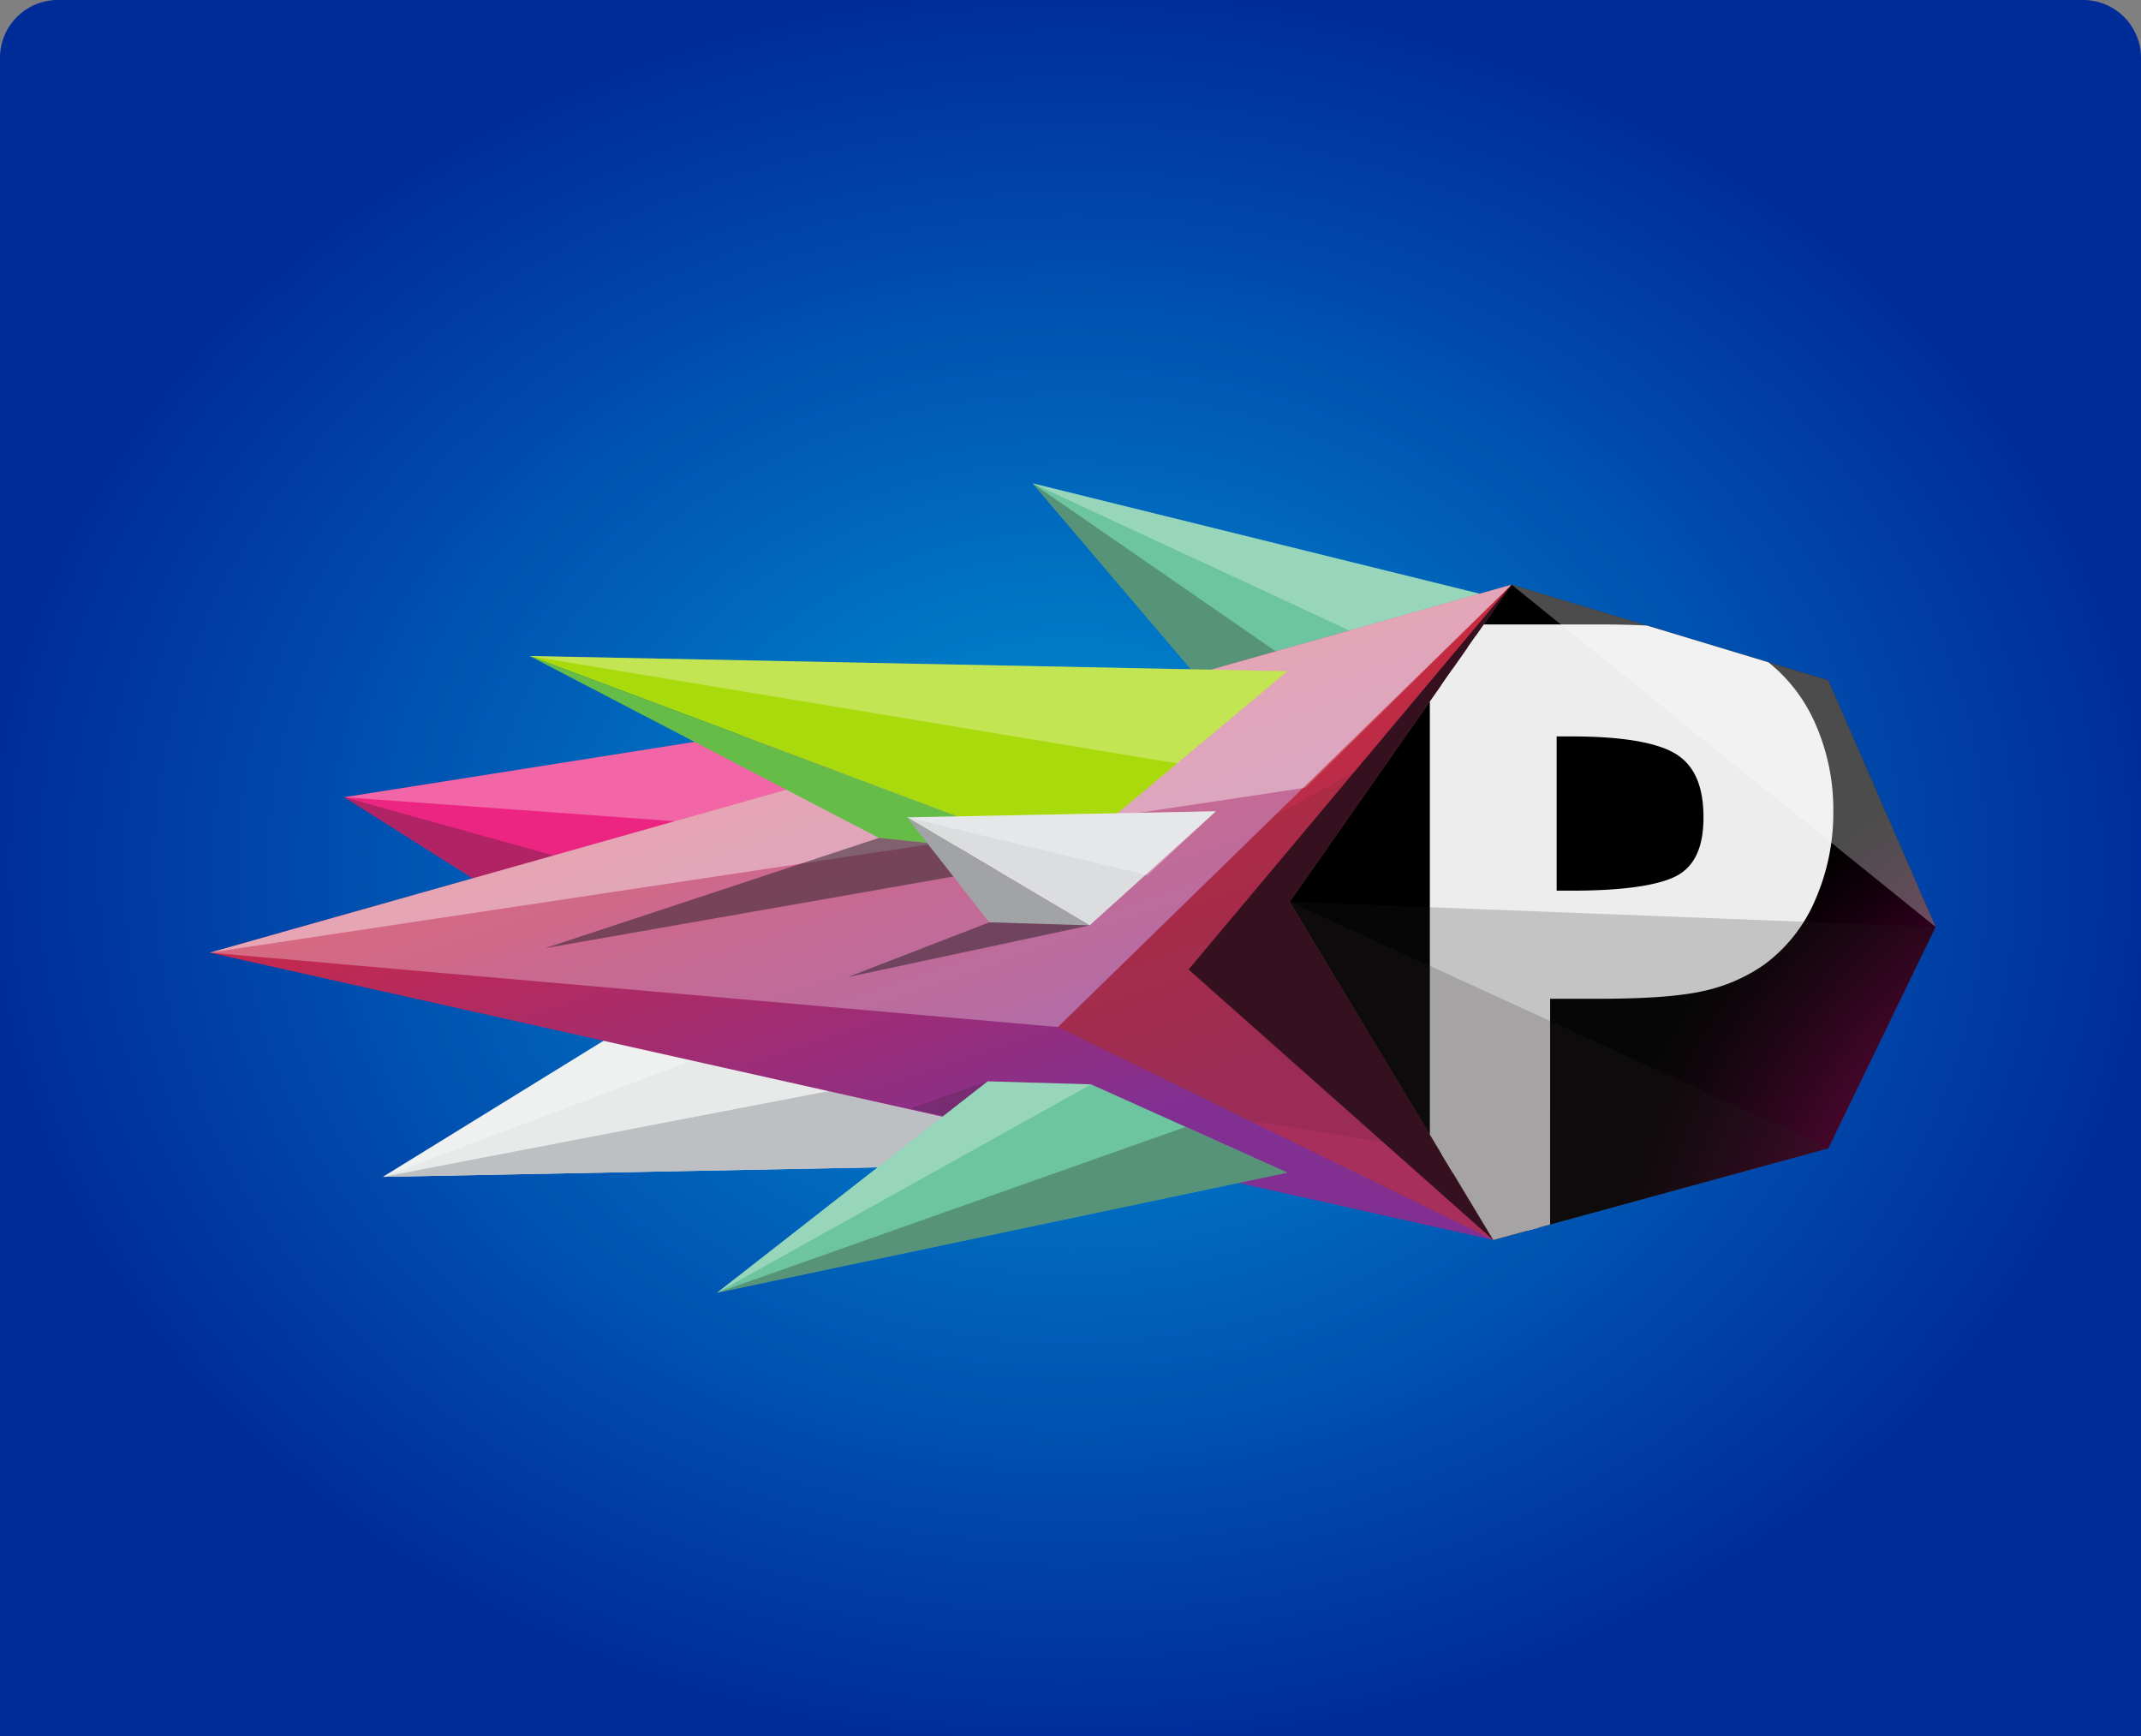 <svg xmlns="http://www.w3.org/2000/svg" xmlns:xlink="http://www.w3.org/1999/xlink" width="370" height="300" viewBox="0 0 370 300">
  <rect x="0" y="0" width="370" height="300" fill="#808080" stroke="none"/>
  <defs>
    <radialGradient id="radial-gradient" cx="0.5" cy="0.5" r="0.5" gradientUnits="objectBoundingBox">
      <stop offset="0" stop-color="#0094d6"/>
      <stop offset="1" stop-color="#002c9a"/>
    </radialGradient>
    <linearGradient id="linear-gradient" x1="2.069" y1="-1.754" x2="2.837" y2="-0.612" gradientUnits="objectBoundingBox">
      <stop offset="0" stop-color="#fbaa19"/>
      <stop offset="0.307" stop-color="#ee2424"/>
      <stop offset="1" stop-color="#813092"/>
    </linearGradient>
    <radialGradient id="radial-gradient-2" cx="333.143" cy="222.642" r="116.037" gradientTransform="translate(-2.413 -1.94) scale(1.015 1.015)" gradientUnits="userSpaceOnUse">
      <stop offset="0.286" stop-color="#ec008c"/>
      <stop offset="0.43" stop-color="#b2006a"/>
      <stop offset="0.635" stop-color="#67003d"/>
      <stop offset="0.806" stop-color="#2f001c"/>
      <stop offset="0.932" stop-color="#0c0007"/>
      <stop offset="1"/>
    </radialGradient>
    <clipPath id="clip-path">
      <path id="Path_20453" data-name="Path 20453" d="M205.29,89.039l-38.347,54.8,35.188,58.436,57.892-15.84,18.537-38.257-18.537-42.6Z" transform="translate(-166.942 -89.039)" fill="none"/>
    </clipPath>
  </defs>
  <g id="Group_7213" data-name="Group 7213" transform="translate(-375 -1219)">
    <path id="Rectangle_645" data-name="Rectangle 645" d="M10,0H360a10,10,0,0,1,10,10V300a0,0,0,0,1,0,0H0a0,0,0,0,1,0,0V10A10,10,0,0,1,10,0Z" transform="translate(375 1219)" fill="url(#radial-gradient)"/>
    <g id="Group_6510" data-name="Group 6510" transform="translate(394.971 1227.623)">
      <g id="Group_6501" data-name="Group 6501" transform="translate(39.52 107.727)">
        <path id="Path_20422" data-name="Path 20422" d="M219.624,174.2l-48.978-72.8-135.6,21.415,91.113,57.56Z" transform="translate(-35.042 -101.399)" fill="#ed2582"/>
        <path id="Path_20423" data-name="Path 20423" d="M35.042,118.687l184.582,51.388-93.469,6.172Z" transform="translate(-35.042 -97.271)" fill="#231f20" opacity="0.3"/>
        <path id="Path_20424" data-name="Path 20424" d="M170.646,101.4l-135.6,21.415,157.714,11.452Z" transform="translate(-35.042 -101.399)" fill="#fff" opacity="0.3"/>
      </g>
      <g id="Group_6502" data-name="Group 6502" transform="translate(46.211 135.679)">
        <path id="Path_20425" data-name="Path 20425" d="M192.8,153.708l-56.567-29.745L40.443,183.029l95.041-1.832Z" transform="translate(-40.443 -123.963)" fill="#e8e9e9"/>
        <path id="Path_20426" data-name="Path 20426" d="M40.443,177.3,192.8,147.975l-57.315,27.49Z" transform="translate(-40.443 -118.23)" fill="#bebfc2"/>
        <path id="Path_20427" data-name="Path 20427" d="M136.232,123.963,40.443,183.029,161.77,137.39Z" transform="translate(-40.443 -123.963)" fill="#fff" opacity="0.3"/>
      </g>
      <g id="Group_6503" data-name="Group 6503" transform="translate(158.464 74.895)">
        <path id="Path_20428" data-name="Path 20428" d="M232.751,145.139,218.094,96.384,131.061,74.9l43.49,51.06Z" transform="translate(-131.061 -74.895)" fill="#6cc4a0"/>
        <path id="Path_20429" data-name="Path 20429" d="M131.061,74.9l101.69,70.244-58.2-19.184Z" transform="translate(-131.061 -74.895)" fill="#231f20" opacity="0.3"/>
        <path id="Path_20430" data-name="Path 20430" d="M218.094,96.384,131.061,74.9l93.65,43.5Z" transform="translate(-131.061 -74.895)" fill="#fff" opacity="0.3"/>
      </g>
      <path id="Path_20431" data-name="Path 20431" d="M16.287,152.626,238.1,202.275l3.16-113.236Z" transform="translate(0 3.377)" fill="url(#linear-gradient)"/>
      <path id="Path_20432" data-name="Path 20432" d="M162.874,165.477,16.287,152.626,241.261,89.039Z" transform="translate(0 3.377)" fill="#fff" opacity="0.3"/>
      <path id="Path_20433" data-name="Path 20433" d="M16.287,152.626l189.387-28.507,35.587-35.08Z" transform="translate(0 3.377)" fill="#fff" opacity="0.4"/>
      <path id="Path_20434" data-name="Path 20434" d="M209.847,202.275l-75.227-36.8,78.387-76.439Z" transform="translate(28.254 3.377)" fill="#d02c27" opacity="0.5"/>
      <g id="Group_6504" data-name="Group 6504" transform="translate(71.565 104.744)">
        <path id="Path_20435" data-name="Path 20435" d="M153.464,133.7l38.39-32.078L60.91,98.991Z" transform="translate(-60.91 -98.991)" fill="#a9da0c"/>
        <path id="Path_20436" data-name="Path 20436" d="M60.91,98.991l60.356,31.428,32.2,3.279Z" transform="translate(-60.91 -98.991)" fill="#65bc46"/>
        <path id="Path_20437" data-name="Path 20437" d="M191.854,101.62,60.91,98.991l111.881,18.558Z" transform="translate(-60.91 -98.991)" fill="#fff" opacity="0.3"/>
      </g>
      <path id="Path_20438" data-name="Path 20438" d="M152.955,127.64,63.042,143.425l57.715-19.064Z" transform="translate(11.163 11.811)" fill="#231f20" opacity="0.5"/>
      <path id="Path_20439" data-name="Path 20439" d="M166.936,120.647l-21.824,19.72L113.559,121.7Z" transform="translate(23.225 10.924)" fill="#dcddde"/>
      <path id="Path_20440" data-name="Path 20440" d="M145.112,140.164l-17.354-.525-14.2-18.143Z" transform="translate(23.225 11.127)" fill="#a1a3a6"/>
      <path id="Path_20441" data-name="Path 20441" d="M113.559,121.7l41.545,9.992,11.832-11.044Z" transform="translate(23.225 10.924)" fill="#fff" opacity="0.3"/>
      <path id="Path_20442" data-name="Path 20442" d="M147.088,136.667l-41.807,8.941,24.453-9.466Z" transform="translate(21.249 14.624)" fill="#231f20" opacity="0.5"/>
      <g id="Group_6505" data-name="Group 6505" transform="translate(103.918 178.242)">
        <path id="Path_20443" data-name="Path 20443" d="M127.382,158.322l-13.346,4.67,16.507,3.7Z" transform="translate(-80.579 -158.322)" fill="#231f20" opacity="0.2"/>
        <path id="Path_20444" data-name="Path 20444" d="M151.709,158.847l-17.879-.525-46.8,36.548,98.6-20.771Z" transform="translate(-87.027 -158.322)" fill="#6cc4a0"/>
        <path id="Path_20445" data-name="Path 20445" d="M87.027,194.871l46.8-36.548,17.879.525Z" transform="translate(-87.027 -158.322)" fill="#fff" opacity="0.3"/>
        <path id="Path_20446" data-name="Path 20446" d="M87.027,193.35l80.984-28.661,17.617,7.89Z" transform="translate(-87.027 -156.802)" fill="#231f20" opacity="0.3"/>
      </g>
      <path id="Path_20447" data-name="Path 20447" d="M134.62,162.069l33.105,16.194,42.506,6.837,2.283-81.785-40.465,22.256Z" transform="translate(28.254 6.786)" fill="#231f20" opacity="0.1"/>
      <path id="Path_20448" data-name="Path 20448" d="M205.29,89.039l-38.347,54.8,35.188,58.436,57.892-15.84,18.537-38.257-18.537-42.6Z" transform="translate(35.971 3.377)" fill="#48373f"/>
      <path id="Path_20449" data-name="Path 20449" d="M205.29,89.039l-38.347,54.8,35.188,58.436,57.892-15.84,18.537-38.257-18.537-42.6Z" transform="translate(35.971 3.377)" fill="url(#radial-gradient-2)"/>
      <path id="Path_20450" data-name="Path 20450" d="M208.66,89.039l-.585.643-55.247,65.858L205.5,202.275l-35.187-58.436Z" transform="translate(32.601 3.377)" fill="#35111f"/>
      <g id="Group_6509" data-name="Group 6509" transform="translate(202.914 92.416)">
        <g id="Group_6508" data-name="Group 6508" clip-path="url(#clip-path)">
          <g id="Group_6507" data-name="Group 6507" transform="translate(24.216 6.868)">
            <g id="Group_6506" data-name="Group 6506">
              <path id="Path_20451" data-name="Path 20451" d="M204.877,156.873v49.393H188.113V96.206h27.065q12.028,0,17.7,1.316a27.481,27.481,0,0,1,9.885,4.322,25.648,25.648,0,0,1,8.12,10.337,34.459,34.459,0,0,1,2.931,14.321,35.237,35.237,0,0,1-2.931,14.434,24.948,24.948,0,0,1-8.12,10.375,27.011,27.011,0,0,1-9.885,4.285q-5.677,1.278-17.7,1.277h-10.3Zm1.13-14.66h4.585q14.884,0,19.846-3.232t4.962-11.428q0-8.8-5.3-12.4t-19.509-3.609h-4.585Z" transform="translate(-186.104 -94.195)" fill="#ededee"/>
              <path id="Path_20452" data-name="Path 20452" d="M207.275,208.662H186.491V94.583h29.074c8.245,0,14.185.447,18.158,1.368a29.654,29.654,0,0,1,10.6,4.644,27.777,27.777,0,0,1,8.784,11.148,36.592,36.592,0,0,1,3.108,15.148,37.377,37.377,0,0,1-3.1,15.248,27.026,27.026,0,0,1-8.778,11.187,29.132,29.132,0,0,1-10.624,4.619c-3.963.891-9.9,1.327-18.145,1.327h-8.29Zm-16.765-4.019h12.746V155.252h12.31c7.835,0,13.644-.414,17.262-1.229a25.118,25.118,0,0,0,9.161-3.96,23.075,23.075,0,0,0,7.45-9.553A33.408,33.408,0,0,0,252.2,126.89a32.628,32.628,0,0,0-2.754-13.5,23.811,23.811,0,0,0-7.482-9.547,25.622,25.622,0,0,0-9.145-3.98c-3.621-.839-9.424-1.264-17.251-1.264H190.51Zm20.469-60.032h-6.6V109.919h6.6c9.977,0,16.73,1.295,20.64,3.957,4.1,2.792,6.178,7.524,6.178,14.066,0,6.162-1.977,10.573-5.874,13.111C228.247,143.447,221.4,144.612,210.979,144.612Zm-2.575-4.02h2.575c11.81,0,16.715-1.581,18.749-2.907,2.727-1.774,4.051-4.961,4.051-9.743,0-5.2-1.447-8.717-4.421-10.744-3.179-2.163-9.361-3.259-18.378-3.259H208.4Z" transform="translate(-186.491 -94.583)" fill="#ededee"/>
            </g>
          </g>
        </g>
      </g>
      <path id="Path_20454" data-name="Path 20454" d="M166.942,133.276l111.616,4.339-18.537,38.257-57.892,15.84Z" transform="translate(35.971 13.939)" fill="#231f20" opacity="0.2"/>
      <path id="Path_20455" data-name="Path 20455" d="M166.942,133.276l93.079,42.6-57.892,15.84Z" transform="translate(35.971 13.939)" fill="#231f20" opacity="0.2"/>
      <path id="Path_20456" data-name="Path 20456" d="M197.9,89.039l73.269,59.139-18.537-42.6Z" transform="translate(43.362 3.377)" fill="#fff" opacity="0.3"/>
    </g>
  </g>
</svg>
